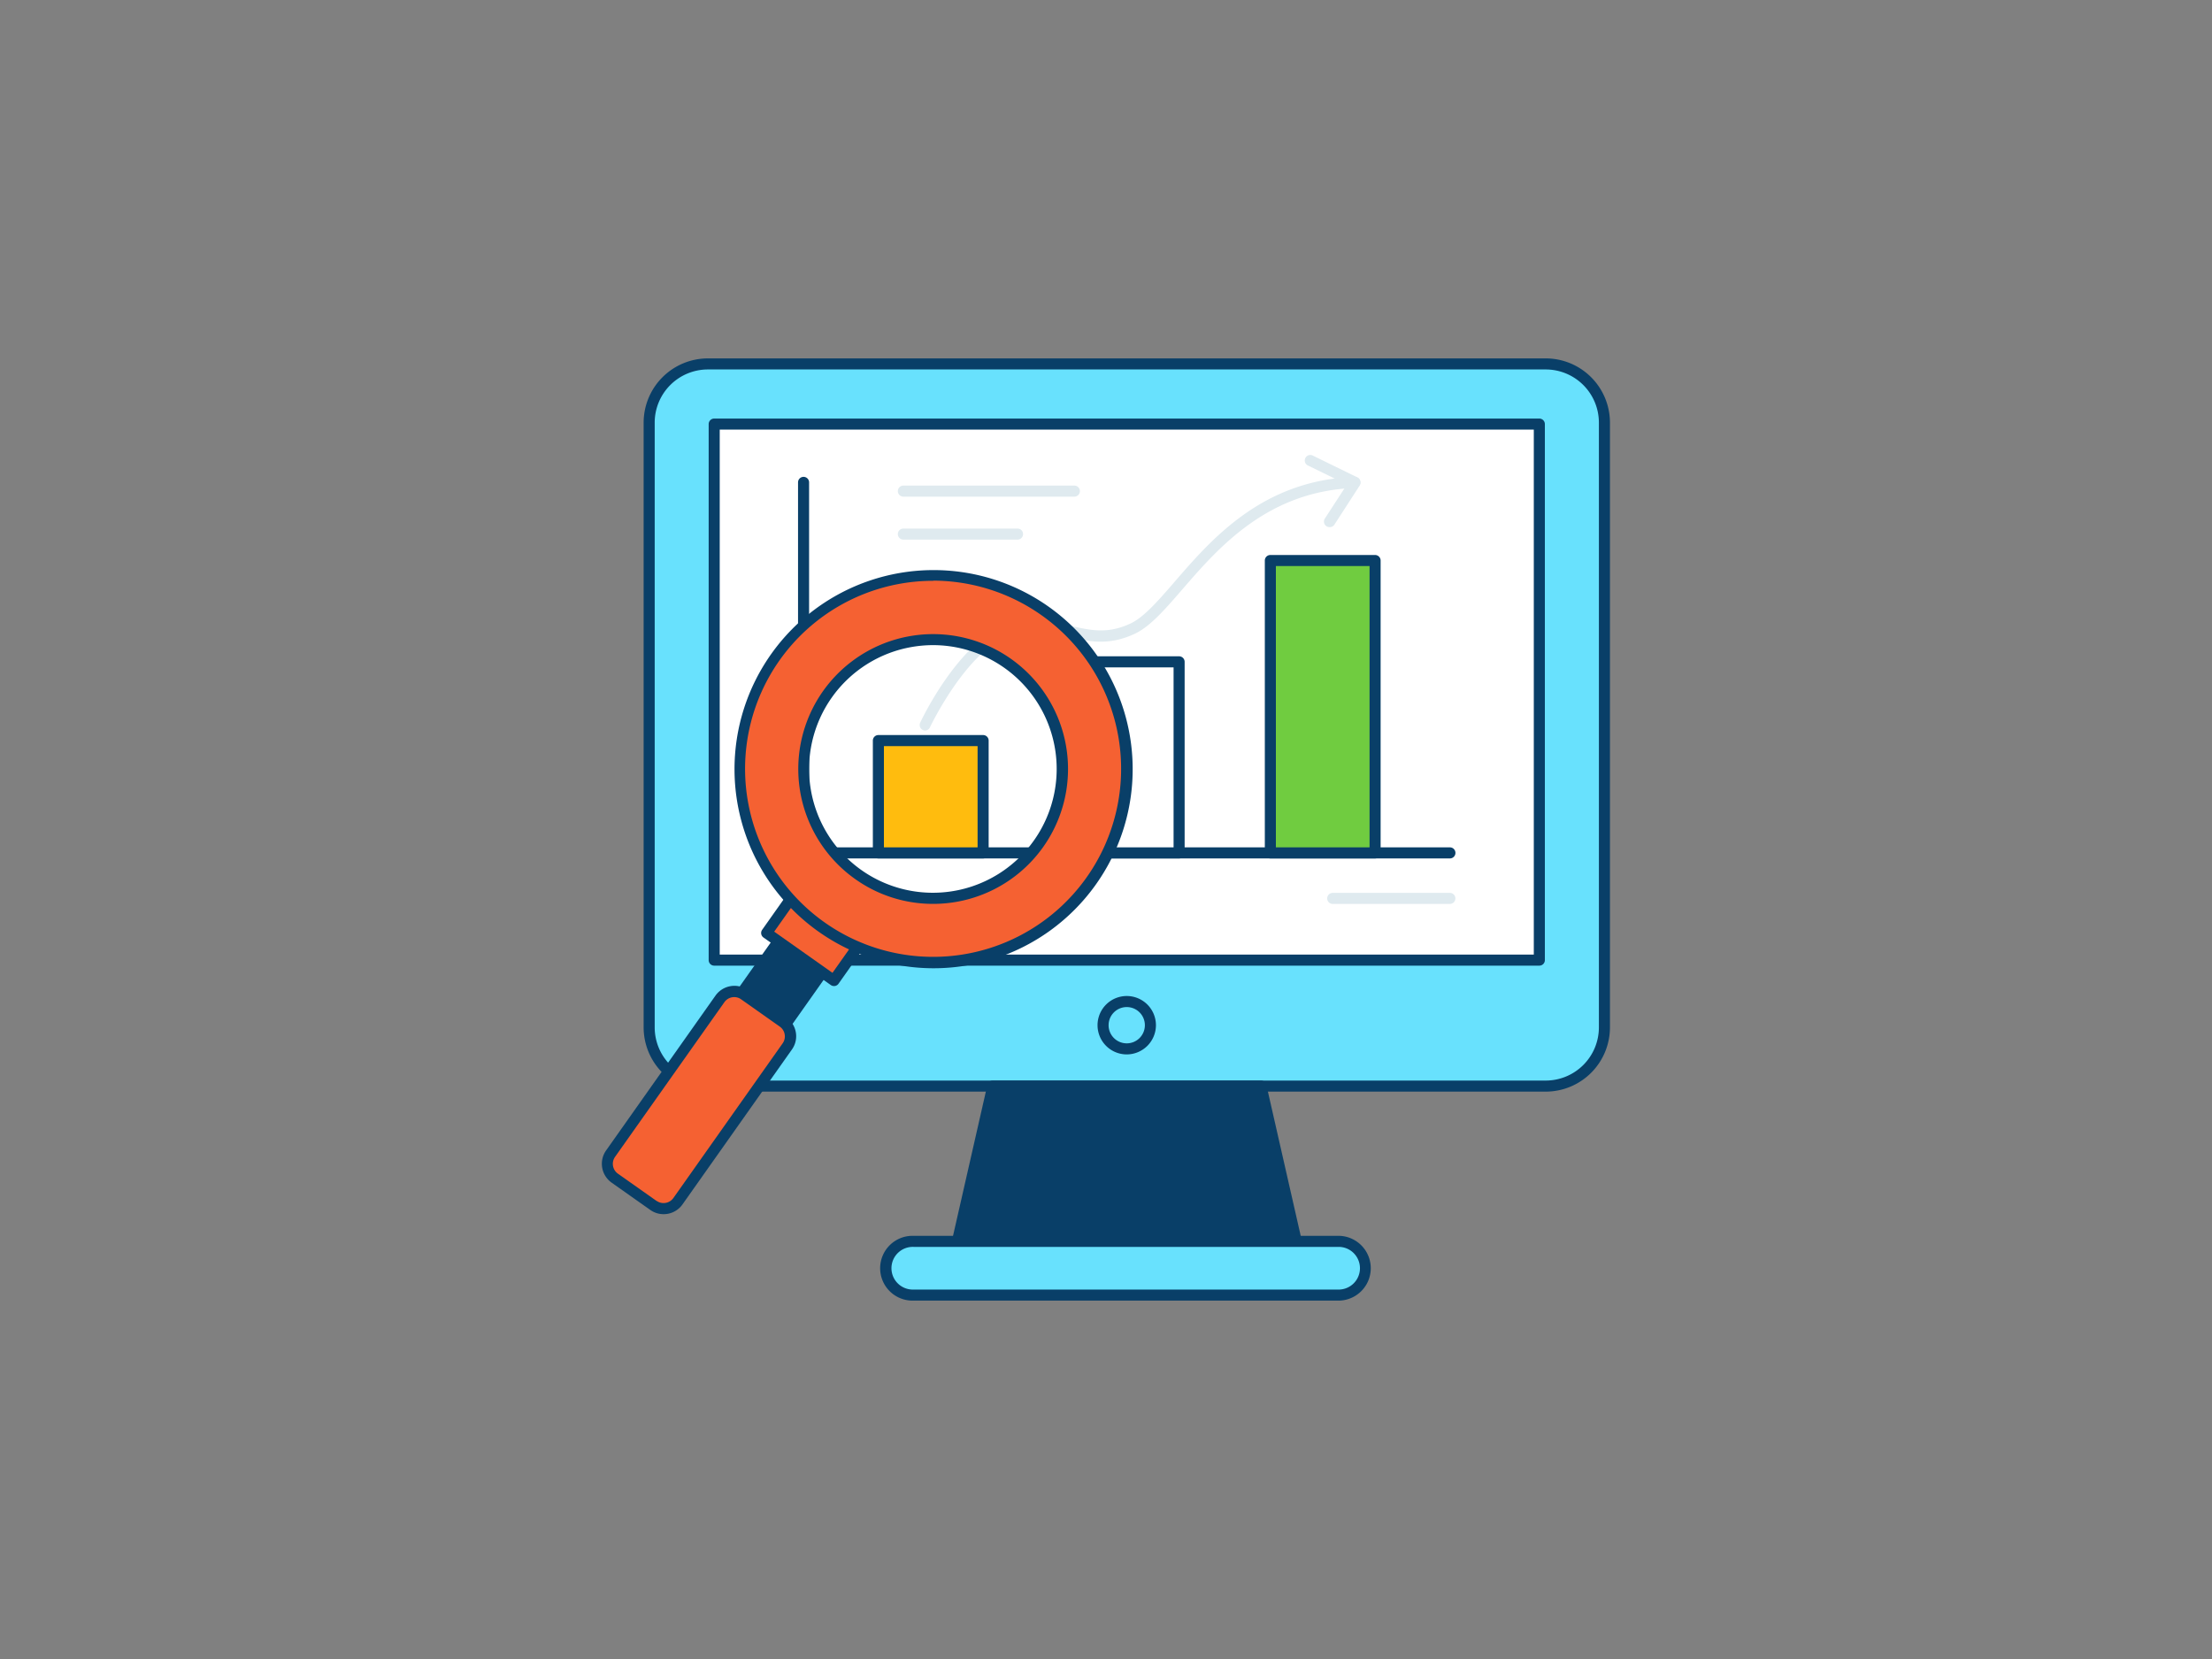 <svg xmlns="http://www.w3.org/2000/svg" viewBox="0 0 400 300"><rect x="0" y="0" width="400" height="300" fill="#808080" stroke="none"/><g id="_12_analysis_outline" data-name="#12_analysis_outline"><rect x="117.37" y="65.81" width="172.76" height="130.59" rx="10.61" fill="#68e1fd"/><path d="M279.52,197.4H128a11.63,11.63,0,0,1-11.61-11.61V76.42A11.63,11.63,0,0,1,128,64.81H279.52a11.62,11.62,0,0,1,11.61,11.61V185.79A11.62,11.62,0,0,1,279.52,197.4ZM128,66.81a9.62,9.62,0,0,0-9.61,9.61V185.79A9.62,9.62,0,0,0,128,195.4H279.52a9.62,9.62,0,0,0,9.61-9.61V76.42a9.62,9.62,0,0,0-9.61-9.61Z" fill="#093f68"/><polygon points="234.37 224.48 173.13 224.48 179.52 196.4 227.98 196.4 234.37 224.48" fill="#093f68"/><path d="M234.37,225.48H173.13a1,1,0,0,1-.78-.37,1,1,0,0,1-.19-.85l6.39-28.08a1,1,0,0,1,1-.78H228a1,1,0,0,1,1,.78l6.39,28.08a1,1,0,0,1-.19.85A1,1,0,0,1,234.37,225.48Zm-60-2h58.74l-5.93-26.08H180.32Z" fill="#093f68"/><rect x="129.15" y="76.69" width="149.21" height="96.93" fill="#fff"/><path d="M278.36,174.62H129.15a1,1,0,0,1-1-1V76.69a1,1,0,0,1,1-1H278.36a1,1,0,0,1,1,1v96.93A1,1,0,0,1,278.36,174.62Zm-148.21-2H277.36V77.69H130.15Z" fill="#093f68"/><path d="M167.3,132.11a.9.9,0,0,1-.42-.1,1,1,0,0,1-.48-1.33c.3-.65,7.6-16,16.83-18,4.23-.91,7.56-.15,10.51.52,3.55.8,6.61,1.49,10.77-.49,2.37-1.13,4.92-4.07,7.87-7.47,6.72-7.78,15.94-18.43,32.6-19a1,1,0,0,1,1,1,1,1,0,0,1-1,1c-15.79.56-24.67,10.83-31.16,18.32-3.1,3.58-5.77,6.67-8.52,8-4.79,2.28-8.49,1.44-12.07.63-2.88-.66-5.85-1.33-9.65-.52-8.26,1.78-15.37,16.75-15.44,16.9A1,1,0,0,1,167.3,132.11Z" fill="#dfeaef"/><rect x="160.39" y="224.48" width="86.72" height="9.71" rx="4.85" fill="#68e1fd"/><path d="M242.26,235.19h-77a5.86,5.86,0,1,1,0-11.71h77a5.86,5.86,0,0,1,0,11.71Zm-77-9.71a3.86,3.86,0,1,0,0,7.71h77a3.86,3.86,0,0,0,0-7.71Z" fill="#093f68"/><path d="M262.19,155.23H145.31a1,1,0,0,1-1-1v-67a1,1,0,0,1,2,0v66H262.19a1,1,0,0,1,0,2Z" fill="#093f68"/><rect x="158.84" y="133.92" width="18.94" height="20.3" fill="#ffbc0e"/><path d="M177.78,155.23H158.84a1,1,0,0,1-1-1V133.92a1,1,0,0,1,1-1h18.94a1,1,0,0,1,1,1v20.31A1,1,0,0,1,177.78,155.23Zm-17.94-2h16.94V134.92H159.84Z" fill="#093f68"/><rect x="194.28" y="119.68" width="18.94" height="34.54" fill="#fff"/><path d="M213.22,155.23H194.28a1,1,0,0,1-1-1V119.68a1,1,0,0,1,1-1h18.94a1,1,0,0,1,1,1v34.55A1,1,0,0,1,213.22,155.23Zm-17.94-2h16.94V120.68H195.28Z" fill="#093f68"/><rect x="229.72" y="101.36" width="18.94" height="52.87" fill="#70cc40"/><path d="M248.66,155.23H229.72a1,1,0,0,1-1-1V101.36a1,1,0,0,1,1-1h18.94a1,1,0,0,1,1,1v52.87A1,1,0,0,1,248.66,155.23Zm-17.94-2h16.94V102.36H230.72Z" fill="#093f68"/><rect x="136.98" y="168.24" width="9.71" height="17.74" transform="translate(128.17 -49.38) rotate(35.24)" fill="#093f68"/><path d="M140.68,188.15a1,1,0,0,1-.58-.18l-7.93-5.6a1,1,0,0,1-.24-1.4l10.24-14.49a1,1,0,0,1,1.39-.24l7.93,5.61a1,1,0,0,1,.24,1.39L141.5,187.73a1,1,0,0,1-.65.41Zm-6.54-6.84,6.3,4.45,9.08-12.86-6.3-4.45Z" fill="#093f68"/><rect x="142.39" y="156.9" width="14.91" height="17.74" transform="translate(123.09 -56.08) rotate(35.24)" fill="#f56132"/><path d="M150.81,178.31a1,1,0,0,1-.57-.18l-12.18-8.6a1,1,0,0,1-.24-1.39l10.24-14.49a1,1,0,0,1,.64-.41,1,1,0,0,1,.75.17l12.18,8.6a1,1,0,0,1,.24,1.39l-10.24,14.49a1,1,0,0,1-.65.41ZM140,168.47l10.54,7.45,9.09-12.86-10.55-7.44Z" fill="#093f68"/><rect x="118.97" y="178.6" width="14.91" height="40.64" rx="3.18" transform="translate(137.93 -36.5) rotate(35.24)" fill="#f56132"/><path d="M120,219.56a4.11,4.11,0,0,1-2.4-.76h0l-7-4.94a4.18,4.18,0,0,1-1-5.82l19.78-28a4.19,4.19,0,0,1,2.71-1.71,4.14,4.14,0,0,1,3.11.7l7,4.94a4.19,4.19,0,0,1,1.71,2.7,4.12,4.12,0,0,1-.71,3.12l-19.78,28A4.16,4.16,0,0,1,120,219.56Zm-1.24-2.39a2.18,2.18,0,0,0,3-.52l19.78-28a2.17,2.17,0,0,0-.52-3l-7-4.94a2.13,2.13,0,0,0-1.62-.37,2.16,2.16,0,0,0-1.41.89l-19.79,28a2.18,2.18,0,0,0,.53,3l7,4.94Z" fill="#093f68"/><path d="M188.92,110.44a35,35,0,1,0,8.41,48.84A35,35,0,0,0,188.92,110.44Zm-33.71,47.73a23.39,23.39,0,1,1,32.61-5.61A23.41,23.41,0,0,1,155.21,158.17Z" fill="#f56132"/><path d="M168.66,175.09a36,36,0,1,1,20.84-65.47h0a36,36,0,0,1-20.84,65.47Zm.1-70.06a34,34,0,1,0,19.59,6.23A34,34,0,0,0,168.76,105Zm-.09,58.42a24.24,24.24,0,0,1-14-4.47h0a24.39,24.39,0,1,1,14,4.47Zm.09-46.79a22.75,22.75,0,0,0-3.85.33,22.39,22.39,0,0,0-9.12,40.36h0a22.39,22.39,0,1,0,13-40.69Z" fill="#093f68"/><path d="M240.41,95.32a1,1,0,0,1-.54-.16,1,1,0,0,1-.3-1.38l4-6.16-7-3.42a1,1,0,1,1,.88-1.79l8,3.91A1,1,0,0,1,246,87a1,1,0,0,1-.13.81l-4.6,7.11A1,1,0,0,1,240.41,95.32Z" fill="#dfeaef"/><path d="M194.28,89.81H163.36a1,1,0,0,1,0-2h30.92a1,1,0,1,1,0,2Z" fill="#dfeaef"/><path d="M184,97.58H163.36a1,1,0,0,1,0-2H184a1,1,0,0,1,0,2Z" fill="#dfeaef"/><path d="M262.19,163.46H241a1,1,0,0,1,0-2h21.18a1,1,0,0,1,0,2Z" fill="#dfeaef"/><path d="M203.75,190.67a5.28,5.28,0,1,1,5.28-5.28A5.29,5.29,0,0,1,203.75,190.67Zm0-8.56a3.28,3.28,0,1,0,3.28,3.28A3.28,3.28,0,0,0,203.75,182.11Z" fill="#093f68"/></g></svg>